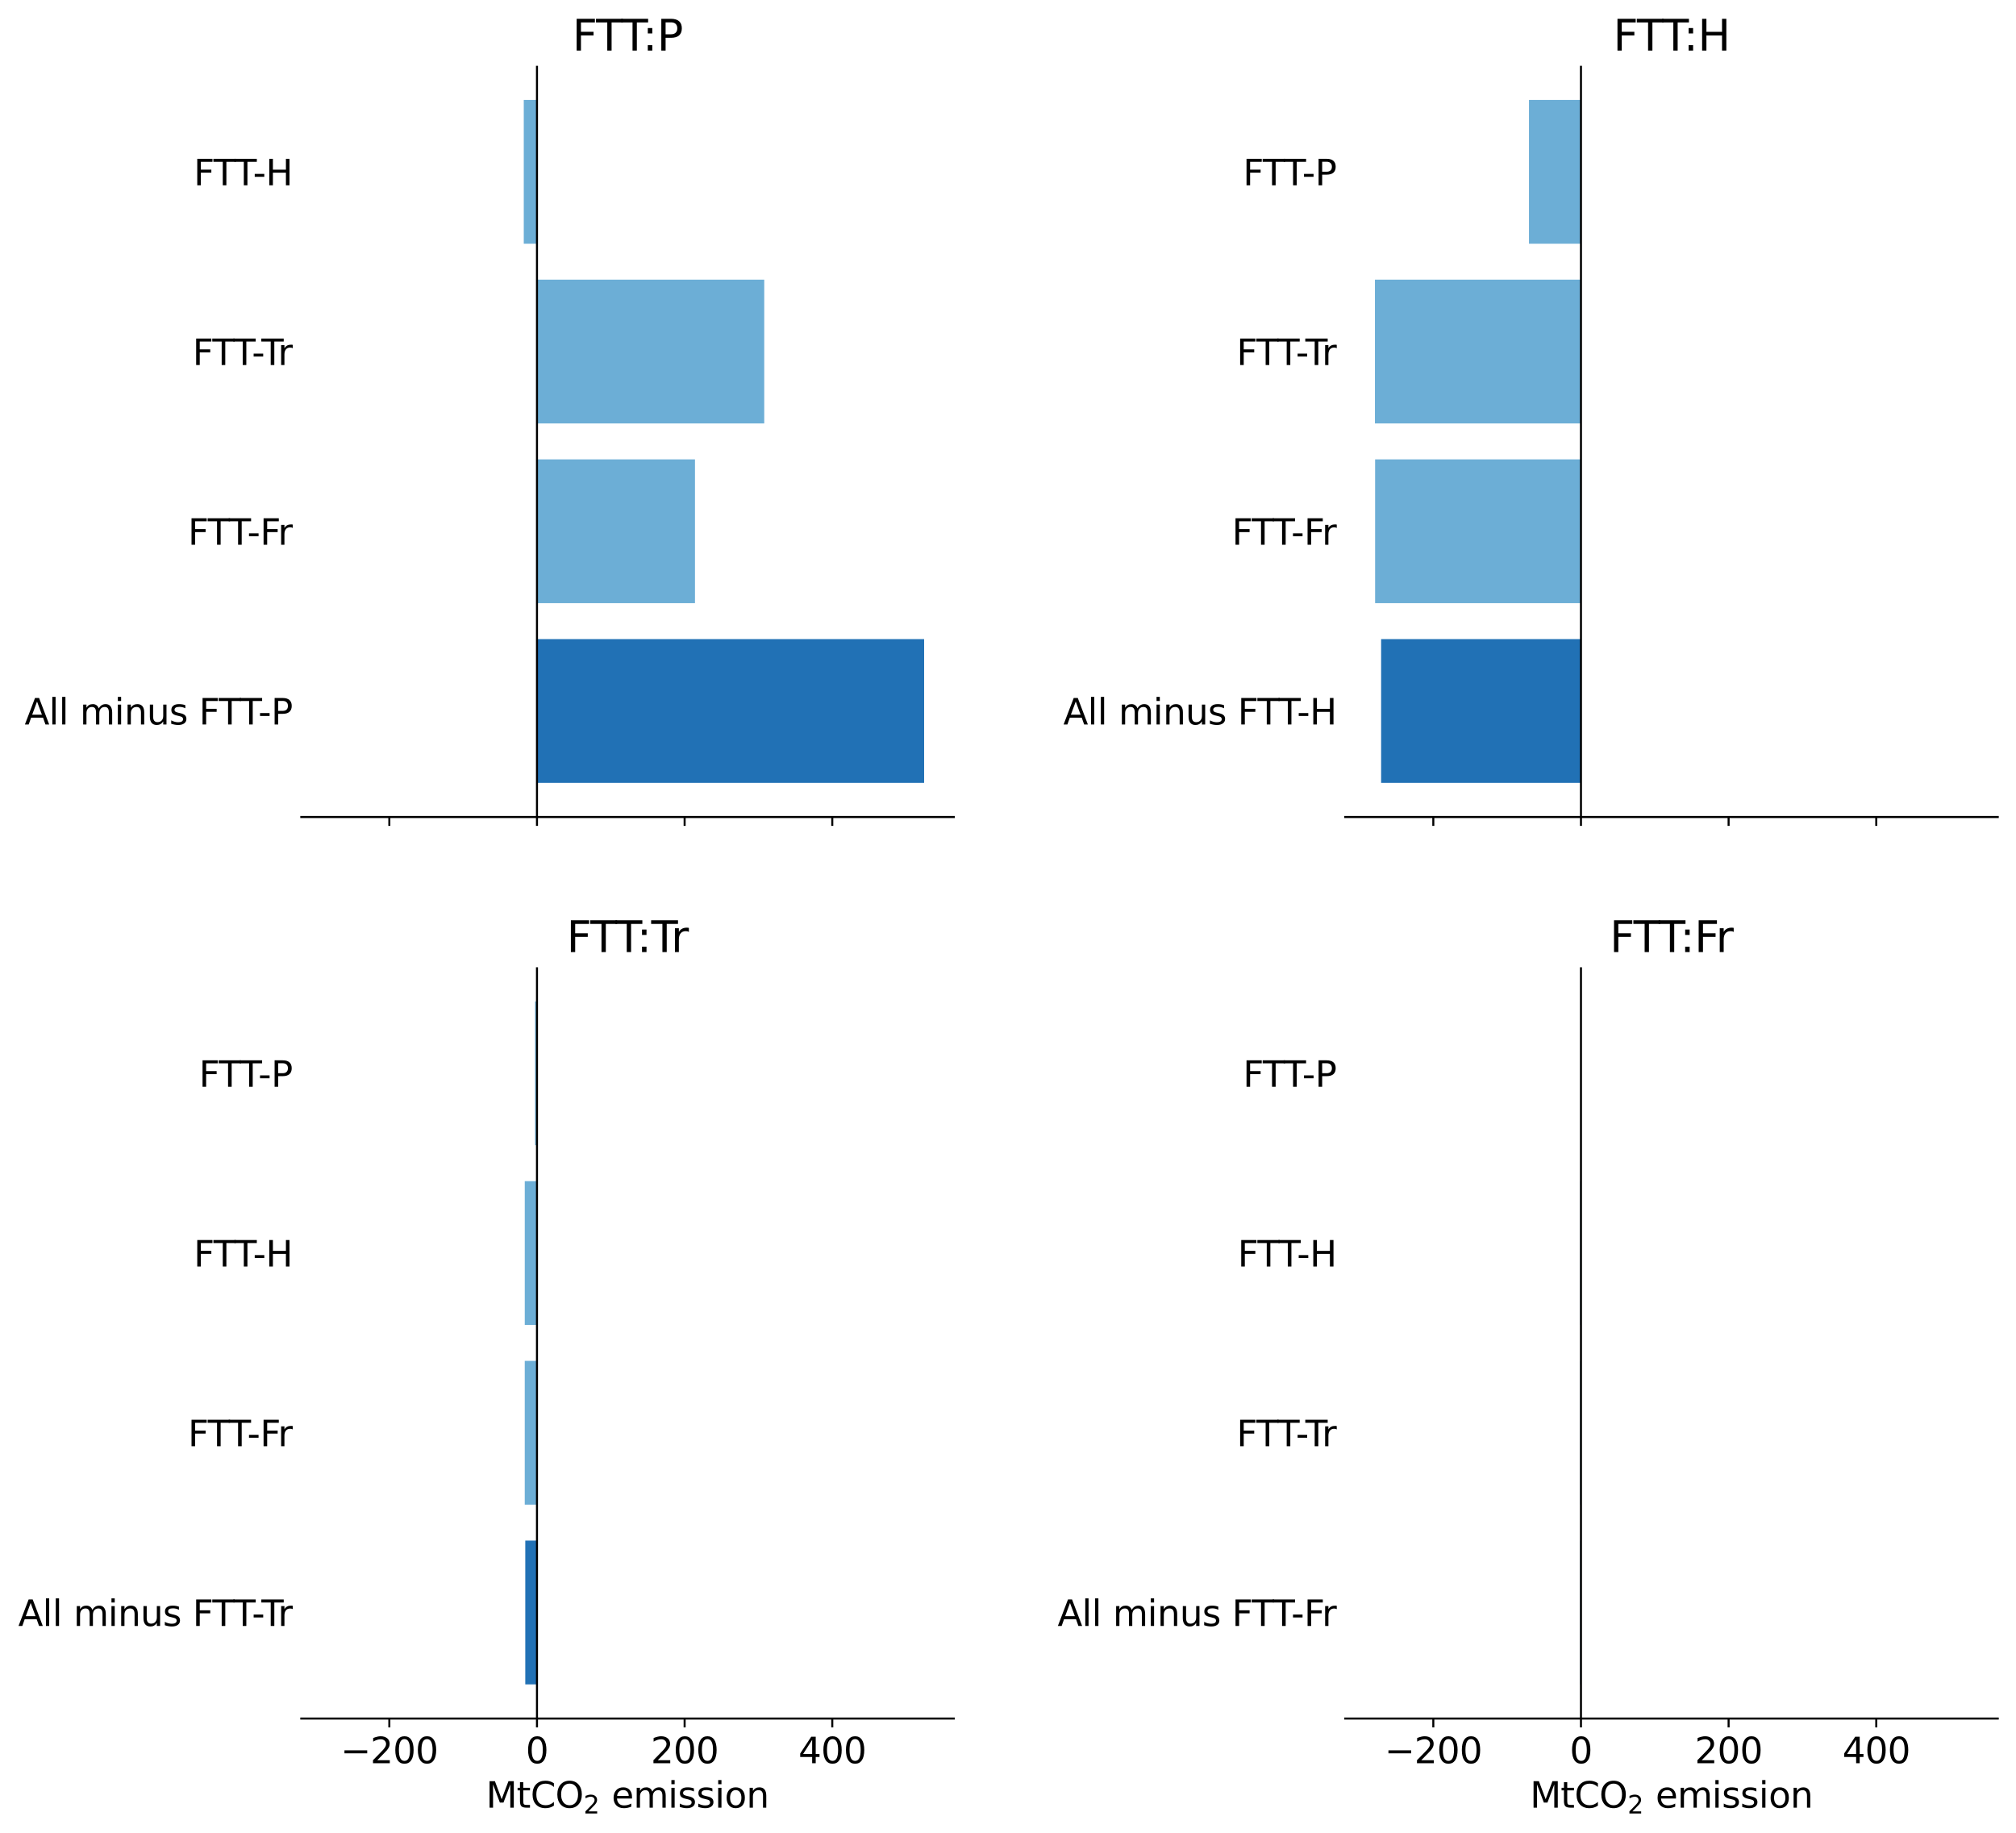 <?xml version="1.0" encoding="utf-8" standalone="no"?>
<!DOCTYPE svg PUBLIC "-//W3C//DTD SVG 1.1//EN"
  "http://www.w3.org/Graphics/SVG/1.1/DTD/svg11.dtd">
<svg xmlns:xlink="http://www.w3.org/1999/xlink" width="795.72pt" height="723.584pt" viewBox="0 0 795.72 723.584" xmlns="http://www.w3.org/2000/svg" version="1.1">
 <defs>
  <style type="text/css">*{stroke-linejoin: round; stroke-linecap: butt}</style>
 </defs>
 <g id="figure_1">
  <g id="patch_1">
   <path d="M 0 723.584 
L 795.72 723.584 
L 795.72 0 
L 0 0 
z
" style="fill: #ffffff"/>
  </g>
  <g id="axes_1">
   <g id="patch_2">
    <path d="M 118.92 322.474 
L 376.458 322.474 
L 376.458 25.965 
L 118.92 25.965 
z
" style="fill: #ffffff"/>
   </g>
   <g id="patch_3">
    <path d="M 211.947 308.997 
L 364.752 308.997 
L 364.752 252.249 
L 211.947 252.249 
z
" clip-path="url(#pd998182f6b)" style="fill: #2171b5"/>
   </g>
   <g id="patch_4">
    <path d="M 211.947 238.062 
L 274.312 238.062 
L 274.312 181.313 
L 211.947 181.313 
z
" clip-path="url(#pd998182f6b)" style="fill: #6caed6"/>
   </g>
   <g id="patch_5">
    <path d="M 211.947 167.126 
L 301.646 167.126 
L 301.646 110.378 
L 211.947 110.378 
z
" clip-path="url(#pd998182f6b)" style="fill: #6caed6"/>
   </g>
   <g id="patch_6">
    <path d="M 211.947 96.191 
L 206.732 96.191 
L 206.732 39.443 
L 211.947 39.443 
z
" clip-path="url(#pd998182f6b)" style="fill: #6caed6"/>
   </g>
   <g id="matplotlib.axis_1">
    <g id="xtick_1">
     <g id="line2d_1">
      <defs>
       <path id="mef5fc6d051" d="M 0 0 
L 0 3.5 
" style="stroke: #000000; stroke-width: 0.8"/>
      </defs>
      <g>
       <use xlink:href="#mef5fc6d051" x="153.669" y="322.474" style="stroke: #000000; stroke-width: 0.8"/>
      </g>
     </g>
    </g>
    <g id="xtick_2">
     <g id="line2d_2">
      <g>
       <use xlink:href="#mef5fc6d051" x="211.947" y="322.474" style="stroke: #000000; stroke-width: 0.8"/>
      </g>
     </g>
    </g>
    <g id="xtick_3">
     <g id="line2d_3">
      <g>
       <use xlink:href="#mef5fc6d051" x="270.224" y="322.474" style="stroke: #000000; stroke-width: 0.8"/>
      </g>
     </g>
    </g>
    <g id="xtick_4">
     <g id="line2d_4">
      <g>
       <use xlink:href="#mef5fc6d051" x="328.501" y="322.474" style="stroke: #000000; stroke-width: 0.8"/>
      </g>
     </g>
    </g>
   </g>
   <g id="matplotlib.axis_2">
    <g id="ytick_1">
     <g id="line2d_5"/>
     <g id="text_1">
      <!-- All minus FTT-P -->
      <g transform="translate(9.722 285.942) scale(0.14 -0.14)">
       <defs>
        <path id="DejaVuSans-41" d="M 2188 4044 
L 1331 1722 
L 3047 1722 
L 2188 4044 
z
M 1831 4666 
L 2547 4666 
L 4325 0 
L 3669 0 
L 3244 1197 
L 1141 1197 
L 716 0 
L 50 0 
L 1831 4666 
z
" transform="scale(0.016)"/>
        <path id="DejaVuSans-6c" d="M 603 4863 
L 1178 4863 
L 1178 0 
L 603 0 
L 603 4863 
z
" transform="scale(0.016)"/>
        <path id="DejaVuSans-20" transform="scale(0.016)"/>
        <path id="DejaVuSans-6d" d="M 3328 2828 
Q 3544 3216 3844 3400 
Q 4144 3584 4550 3584 
Q 5097 3584 5394 3201 
Q 5691 2819 5691 2113 
L 5691 0 
L 5113 0 
L 5113 2094 
Q 5113 2597 4934 2840 
Q 4756 3084 4391 3084 
Q 3944 3084 3684 2787 
Q 3425 2491 3425 1978 
L 3425 0 
L 2847 0 
L 2847 2094 
Q 2847 2600 2669 2842 
Q 2491 3084 2119 3084 
Q 1678 3084 1418 2786 
Q 1159 2488 1159 1978 
L 1159 0 
L 581 0 
L 581 3500 
L 1159 3500 
L 1159 2956 
Q 1356 3278 1631 3431 
Q 1906 3584 2284 3584 
Q 2666 3584 2933 3390 
Q 3200 3197 3328 2828 
z
" transform="scale(0.016)"/>
        <path id="DejaVuSans-69" d="M 603 3500 
L 1178 3500 
L 1178 0 
L 603 0 
L 603 3500 
z
M 603 4863 
L 1178 4863 
L 1178 4134 
L 603 4134 
L 603 4863 
z
" transform="scale(0.016)"/>
        <path id="DejaVuSans-6e" d="M 3513 2113 
L 3513 0 
L 2938 0 
L 2938 2094 
Q 2938 2591 2744 2837 
Q 2550 3084 2163 3084 
Q 1697 3084 1428 2787 
Q 1159 2491 1159 1978 
L 1159 0 
L 581 0 
L 581 3500 
L 1159 3500 
L 1159 2956 
Q 1366 3272 1645 3428 
Q 1925 3584 2291 3584 
Q 2894 3584 3203 3211 
Q 3513 2838 3513 2113 
z
" transform="scale(0.016)"/>
        <path id="DejaVuSans-75" d="M 544 1381 
L 544 3500 
L 1119 3500 
L 1119 1403 
Q 1119 906 1312 657 
Q 1506 409 1894 409 
Q 2359 409 2629 706 
Q 2900 1003 2900 1516 
L 2900 3500 
L 3475 3500 
L 3475 0 
L 2900 0 
L 2900 538 
Q 2691 219 2414 64 
Q 2138 -91 1772 -91 
Q 1169 -91 856 284 
Q 544 659 544 1381 
z
M 1991 3584 
L 1991 3584 
z
" transform="scale(0.016)"/>
        <path id="DejaVuSans-73" d="M 2834 3397 
L 2834 2853 
Q 2591 2978 2328 3040 
Q 2066 3103 1784 3103 
Q 1356 3103 1142 2972 
Q 928 2841 928 2578 
Q 928 2378 1081 2264 
Q 1234 2150 1697 2047 
L 1894 2003 
Q 2506 1872 2764 1633 
Q 3022 1394 3022 966 
Q 3022 478 2636 193 
Q 2250 -91 1575 -91 
Q 1294 -91 989 -36 
Q 684 19 347 128 
L 347 722 
Q 666 556 975 473 
Q 1284 391 1588 391 
Q 1994 391 2212 530 
Q 2431 669 2431 922 
Q 2431 1156 2273 1281 
Q 2116 1406 1581 1522 
L 1381 1569 
Q 847 1681 609 1914 
Q 372 2147 372 2553 
Q 372 3047 722 3315 
Q 1072 3584 1716 3584 
Q 2034 3584 2315 3537 
Q 2597 3491 2834 3397 
z
" transform="scale(0.016)"/>
        <path id="DejaVuSans-46" d="M 628 4666 
L 3309 4666 
L 3309 4134 
L 1259 4134 
L 1259 2759 
L 3109 2759 
L 3109 2228 
L 1259 2228 
L 1259 0 
L 628 0 
L 628 4666 
z
" transform="scale(0.016)"/>
        <path id="DejaVuSans-54" d="M -19 4666 
L 3928 4666 
L 3928 4134 
L 2272 4134 
L 2272 0 
L 1638 0 
L 1638 4134 
L -19 4134 
L -19 4666 
z
" transform="scale(0.016)"/>
        <path id="DejaVuSans-2d" d="M 313 2009 
L 1997 2009 
L 1997 1497 
L 313 1497 
L 313 2009 
z
" transform="scale(0.016)"/>
        <path id="DejaVuSans-50" d="M 1259 4147 
L 1259 2394 
L 2053 2394 
Q 2494 2394 2734 2622 
Q 2975 2850 2975 3272 
Q 2975 3691 2734 3919 
Q 2494 4147 2053 4147 
L 1259 4147 
z
M 628 4666 
L 2053 4666 
Q 2838 4666 3239 4311 
Q 3641 3956 3641 3272 
Q 3641 2581 3239 2228 
Q 2838 1875 2053 1875 
L 1259 1875 
L 1259 0 
L 628 0 
L 628 4666 
z
" transform="scale(0.016)"/>
       </defs>
       <use xlink:href="#DejaVuSans-41"/>
       <use xlink:href="#DejaVuSans-6c" x="68.408"/>
       <use xlink:href="#DejaVuSans-6c" x="96.191"/>
       <use xlink:href="#DejaVuSans-20" x="123.975"/>
       <use xlink:href="#DejaVuSans-6d" x="155.762"/>
       <use xlink:href="#DejaVuSans-69" x="253.174"/>
       <use xlink:href="#DejaVuSans-6e" x="280.957"/>
       <use xlink:href="#DejaVuSans-75" x="344.336"/>
       <use xlink:href="#DejaVuSans-73" x="407.715"/>
       <use xlink:href="#DejaVuSans-20" x="459.814"/>
       <use xlink:href="#DejaVuSans-46" x="491.602"/>
       <use xlink:href="#DejaVuSans-54" x="547.371"/>
       <use xlink:href="#DejaVuSans-54" x="606.705"/>
       <use xlink:href="#DejaVuSans-2d" x="658.664"/>
       <use xlink:href="#DejaVuSans-50" x="694.748"/>
      </g>
     </g>
    </g>
    <g id="ytick_2">
     <g id="line2d_6"/>
     <g id="text_2">
      <!-- FTT-Fr -->
      <g transform="translate(74.19 215.006) scale(0.14 -0.14)">
       <defs>
        <path id="DejaVuSans-72" d="M 2631 2963 
Q 2534 3019 2420 3045 
Q 2306 3072 2169 3072 
Q 1681 3072 1420 2755 
Q 1159 2438 1159 1844 
L 1159 0 
L 581 0 
L 581 3500 
L 1159 3500 
L 1159 2956 
Q 1341 3275 1631 3429 
Q 1922 3584 2338 3584 
Q 2397 3584 2469 3576 
Q 2541 3569 2628 3553 
L 2631 2963 
z
" transform="scale(0.016)"/>
       </defs>
       <use xlink:href="#DejaVuSans-46"/>
       <use xlink:href="#DejaVuSans-54" x="55.77"/>
       <use xlink:href="#DejaVuSans-54" x="115.104"/>
       <use xlink:href="#DejaVuSans-2d" x="167.062"/>
       <use xlink:href="#DejaVuSans-46" x="203.146"/>
       <use xlink:href="#DejaVuSans-72" x="253.416"/>
      </g>
     </g>
    </g>
    <g id="ytick_3">
     <g id="line2d_7"/>
     <g id="text_3">
      <!-- FTT-Tr -->
      <g transform="translate(76.019 144.071) scale(0.14 -0.14)">
       <use xlink:href="#DejaVuSans-46"/>
       <use xlink:href="#DejaVuSans-54" x="55.77"/>
       <use xlink:href="#DejaVuSans-54" x="115.104"/>
       <use xlink:href="#DejaVuSans-2d" x="167.062"/>
       <use xlink:href="#DejaVuSans-54" x="194.021"/>
       <use xlink:href="#DejaVuSans-72" x="240.355"/>
      </g>
     </g>
    </g>
    <g id="ytick_4">
     <g id="line2d_8"/>
     <g id="text_4">
      <!-- FTT-H -->
      <g transform="translate(76.454 73.136) scale(0.14 -0.14)">
       <defs>
        <path id="DejaVuSans-48" d="M 628 4666 
L 1259 4666 
L 1259 2753 
L 3553 2753 
L 3553 4666 
L 4184 4666 
L 4184 0 
L 3553 0 
L 3553 2222 
L 1259 2222 
L 1259 0 
L 628 0 
L 628 4666 
z
" transform="scale(0.016)"/>
       </defs>
       <use xlink:href="#DejaVuSans-46"/>
       <use xlink:href="#DejaVuSans-54" x="55.77"/>
       <use xlink:href="#DejaVuSans-54" x="115.104"/>
       <use xlink:href="#DejaVuSans-2d" x="167.062"/>
       <use xlink:href="#DejaVuSans-48" x="203.146"/>
      </g>
     </g>
    </g>
   </g>
   <g id="line2d_9">
    <path d="M 211.947 322.474 
L 211.947 25.965 
" clip-path="url(#pd998182f6b)" style="fill: none; stroke: #000000; stroke-width: 0.8; stroke-linecap: square"/>
   </g>
   <g id="patch_7">
    <path d="M 118.92 322.474 
L 376.458 322.474 
" style="fill: none; stroke: #000000; stroke-width: 0.8; stroke-linejoin: miter; stroke-linecap: square"/>
   </g>
   <g id="text_5">
    <!-- FTT:P -->
    <g transform="translate(225.92 19.965) scale(0.168 -0.168)">
     <defs>
      <path id="DejaVuSans-3a" d="M 750 794 
L 1409 794 
L 1409 0 
L 750 0 
L 750 794 
z
M 750 3309 
L 1409 3309 
L 1409 2516 
L 750 2516 
L 750 3309 
z
" transform="scale(0.016)"/>
     </defs>
     <use xlink:href="#DejaVuSans-46"/>
     <use xlink:href="#DejaVuSans-54" x="55.77"/>
     <use xlink:href="#DejaVuSans-54" x="115.104"/>
     <use xlink:href="#DejaVuSans-3a" x="165.188"/>
     <use xlink:href="#DejaVuSans-50" x="198.879"/>
    </g>
   </g>
  </g>
  <g id="axes_2">
   <g id="patch_8">
    <path d="M 530.982 322.474 
L 788.52 322.474 
L 788.52 25.965 
L 530.982 25.965 
z
" style="fill: #ffffff"/>
   </g>
   <g id="patch_9">
    <path d="M 624.008 308.997 
L 545.131 308.997 
L 545.131 252.249 
L 624.008 252.249 
z
" clip-path="url(#pbab41b9ef2)" style="fill: #2171b5"/>
   </g>
   <g id="patch_10">
    <path d="M 624.008 238.062 
L 542.758 238.062 
L 542.758 181.313 
L 624.008 181.313 
z
" clip-path="url(#pbab41b9ef2)" style="fill: #6caed6"/>
   </g>
   <g id="patch_11">
    <path d="M 624.008 167.126 
L 542.688 167.126 
L 542.688 110.378 
L 624.008 110.378 
z
" clip-path="url(#pbab41b9ef2)" style="fill: #6caed6"/>
   </g>
   <g id="patch_12">
    <path d="M 624.008 96.191 
L 603.493 96.191 
L 603.493 39.443 
L 624.008 39.443 
z
" clip-path="url(#pbab41b9ef2)" style="fill: #6caed6"/>
   </g>
   <g id="matplotlib.axis_3">
    <g id="xtick_5">
     <g id="line2d_10">
      <g>
       <use xlink:href="#mef5fc6d051" x="565.731" y="322.474" style="stroke: #000000; stroke-width: 0.8"/>
      </g>
     </g>
    </g>
    <g id="xtick_6">
     <g id="line2d_11">
      <g>
       <use xlink:href="#mef5fc6d051" x="624.008" y="322.474" style="stroke: #000000; stroke-width: 0.8"/>
      </g>
     </g>
    </g>
    <g id="xtick_7">
     <g id="line2d_12">
      <g>
       <use xlink:href="#mef5fc6d051" x="682.285" y="322.474" style="stroke: #000000; stroke-width: 0.8"/>
      </g>
     </g>
    </g>
    <g id="xtick_8">
     <g id="line2d_13">
      <g>
       <use xlink:href="#mef5fc6d051" x="740.563" y="322.474" style="stroke: #000000; stroke-width: 0.8"/>
      </g>
     </g>
    </g>
   </g>
   <g id="matplotlib.axis_4">
    <g id="ytick_5">
     <g id="line2d_14"/>
     <g id="text_6">
      <!-- All minus FTT-H -->
      <g transform="translate(419.697 285.942) scale(0.14 -0.14)">
       <use xlink:href="#DejaVuSans-41"/>
       <use xlink:href="#DejaVuSans-6c" x="68.408"/>
       <use xlink:href="#DejaVuSans-6c" x="96.191"/>
       <use xlink:href="#DejaVuSans-20" x="123.975"/>
       <use xlink:href="#DejaVuSans-6d" x="155.762"/>
       <use xlink:href="#DejaVuSans-69" x="253.174"/>
       <use xlink:href="#DejaVuSans-6e" x="280.957"/>
       <use xlink:href="#DejaVuSans-75" x="344.336"/>
       <use xlink:href="#DejaVuSans-73" x="407.715"/>
       <use xlink:href="#DejaVuSans-20" x="459.814"/>
       <use xlink:href="#DejaVuSans-46" x="491.602"/>
       <use xlink:href="#DejaVuSans-54" x="547.371"/>
       <use xlink:href="#DejaVuSans-54" x="606.705"/>
       <use xlink:href="#DejaVuSans-2d" x="658.664"/>
       <use xlink:href="#DejaVuSans-48" x="694.748"/>
      </g>
     </g>
    </g>
    <g id="ytick_6">
     <g id="line2d_15"/>
     <g id="text_7">
      <!-- FTT-Fr -->
      <g transform="translate(486.252 215.006) scale(0.14 -0.14)">
       <use xlink:href="#DejaVuSans-46"/>
       <use xlink:href="#DejaVuSans-54" x="55.77"/>
       <use xlink:href="#DejaVuSans-54" x="115.104"/>
       <use xlink:href="#DejaVuSans-2d" x="167.062"/>
       <use xlink:href="#DejaVuSans-46" x="203.146"/>
       <use xlink:href="#DejaVuSans-72" x="253.416"/>
      </g>
     </g>
    </g>
    <g id="ytick_7">
     <g id="line2d_16"/>
     <g id="text_8">
      <!-- FTT-Tr -->
      <g transform="translate(488.08 144.071) scale(0.14 -0.14)">
       <use xlink:href="#DejaVuSans-46"/>
       <use xlink:href="#DejaVuSans-54" x="55.77"/>
       <use xlink:href="#DejaVuSans-54" x="115.104"/>
       <use xlink:href="#DejaVuSans-2d" x="167.062"/>
       <use xlink:href="#DejaVuSans-54" x="194.021"/>
       <use xlink:href="#DejaVuSans-72" x="240.355"/>
      </g>
     </g>
    </g>
    <g id="ytick_8">
     <g id="line2d_17"/>
     <g id="text_9">
      <!-- FTT-P -->
      <g transform="translate(490.602 73.136) scale(0.14 -0.14)">
       <use xlink:href="#DejaVuSans-46"/>
       <use xlink:href="#DejaVuSans-54" x="55.77"/>
       <use xlink:href="#DejaVuSans-54" x="115.104"/>
       <use xlink:href="#DejaVuSans-2d" x="167.062"/>
       <use xlink:href="#DejaVuSans-50" x="203.146"/>
      </g>
     </g>
    </g>
   </g>
   <g id="line2d_18">
    <path d="M 624.008 322.474 
L 624.008 25.965 
" clip-path="url(#pbab41b9ef2)" style="fill: none; stroke: #000000; stroke-width: 0.8; stroke-linecap: square"/>
   </g>
   <g id="patch_13">
    <path d="M 530.982 322.474 
L 788.52 322.474 
" style="fill: none; stroke: #000000; stroke-width: 0.8; stroke-linejoin: miter; stroke-linecap: square"/>
   </g>
   <g id="text_10">
    <!-- FTT:H -->
    <g transform="translate(636.73 19.965) scale(0.168 -0.168)">
     <use xlink:href="#DejaVuSans-46"/>
     <use xlink:href="#DejaVuSans-54" x="55.77"/>
     <use xlink:href="#DejaVuSans-54" x="115.104"/>
     <use xlink:href="#DejaVuSans-3a" x="165.188"/>
     <use xlink:href="#DejaVuSans-48" x="198.879"/>
    </g>
   </g>
  </g>
  <g id="axes_3">
   <g id="patch_14">
    <path d="M 118.92 678.285 
L 376.458 678.285 
L 376.458 381.776 
L 118.92 381.776 
z
" style="fill: #ffffff"/>
   </g>
   <g id="patch_15">
    <path d="M 211.947 664.808 
L 207.33 664.808 
L 207.33 608.06 
L 211.947 608.06 
z
" clip-path="url(#p5e6d0d0706)" style="fill: #2171b5"/>
   </g>
   <g id="patch_16">
    <path d="M 211.947 593.872 
L 207.121 593.872 
L 207.121 537.124 
L 211.947 537.124 
z
" clip-path="url(#p5e6d0d0706)" style="fill: #6caed6"/>
   </g>
   <g id="patch_17">
    <path d="M 211.947 522.937 
L 207.126 522.937 
L 207.126 466.189 
L 211.947 466.189 
z
" clip-path="url(#p5e6d0d0706)" style="fill: #6caed6"/>
   </g>
   <g id="patch_18">
    <path d="M 211.947 452.002 
L 211.196 452.002 
L 211.196 395.254 
L 211.947 395.254 
z
" clip-path="url(#p5e6d0d0706)" style="fill: #6caed6"/>
   </g>
   <g id="matplotlib.axis_5">
    <g id="xtick_9">
     <g id="line2d_19">
      <g>
       <use xlink:href="#mef5fc6d051" x="153.669" y="678.285" style="stroke: #000000; stroke-width: 0.8"/>
      </g>
     </g>
     <g id="text_11">
      <!-- −200 -->
      <g transform="translate(134.442 695.923) scale(0.14 -0.14)">
       <defs>
        <path id="DejaVuSans-2212" d="M 678 2272 
L 4684 2272 
L 4684 1741 
L 678 1741 
L 678 2272 
z
" transform="scale(0.016)"/>
        <path id="DejaVuSans-32" d="M 1228 531 
L 3431 531 
L 3431 0 
L 469 0 
L 469 531 
Q 828 903 1448 1529 
Q 2069 2156 2228 2338 
Q 2531 2678 2651 2914 
Q 2772 3150 2772 3378 
Q 2772 3750 2511 3984 
Q 2250 4219 1831 4219 
Q 1534 4219 1204 4116 
Q 875 4013 500 3803 
L 500 4441 
Q 881 4594 1212 4672 
Q 1544 4750 1819 4750 
Q 2544 4750 2975 4387 
Q 3406 4025 3406 3419 
Q 3406 3131 3298 2873 
Q 3191 2616 2906 2266 
Q 2828 2175 2409 1742 
Q 1991 1309 1228 531 
z
" transform="scale(0.016)"/>
        <path id="DejaVuSans-30" d="M 2034 4250 
Q 1547 4250 1301 3770 
Q 1056 3291 1056 2328 
Q 1056 1369 1301 889 
Q 1547 409 2034 409 
Q 2525 409 2770 889 
Q 3016 1369 3016 2328 
Q 3016 3291 2770 3770 
Q 2525 4250 2034 4250 
z
M 2034 4750 
Q 2819 4750 3233 4129 
Q 3647 3509 3647 2328 
Q 3647 1150 3233 529 
Q 2819 -91 2034 -91 
Q 1250 -91 836 529 
Q 422 1150 422 2328 
Q 422 3509 836 4129 
Q 1250 4750 2034 4750 
z
" transform="scale(0.016)"/>
       </defs>
       <use xlink:href="#DejaVuSans-2212"/>
       <use xlink:href="#DejaVuSans-32" x="83.789"/>
       <use xlink:href="#DejaVuSans-30" x="147.412"/>
       <use xlink:href="#DejaVuSans-30" x="211.035"/>
      </g>
     </g>
    </g>
    <g id="xtick_10">
     <g id="line2d_20">
      <g>
       <use xlink:href="#mef5fc6d051" x="211.947" y="678.285" style="stroke: #000000; stroke-width: 0.8"/>
      </g>
     </g>
     <g id="text_12">
      <!-- 0 -->
      <g transform="translate(207.493 695.923) scale(0.14 -0.14)">
       <use xlink:href="#DejaVuSans-30"/>
      </g>
     </g>
    </g>
    <g id="xtick_11">
     <g id="line2d_21">
      <g>
       <use xlink:href="#mef5fc6d051" x="270.224" y="678.285" style="stroke: #000000; stroke-width: 0.8"/>
      </g>
     </g>
     <g id="text_13">
      <!-- 200 -->
      <g transform="translate(256.863 695.923) scale(0.14 -0.14)">
       <use xlink:href="#DejaVuSans-32"/>
       <use xlink:href="#DejaVuSans-30" x="63.623"/>
       <use xlink:href="#DejaVuSans-30" x="127.246"/>
      </g>
     </g>
    </g>
    <g id="xtick_12">
     <g id="line2d_22">
      <g>
       <use xlink:href="#mef5fc6d051" x="328.501" y="678.285" style="stroke: #000000; stroke-width: 0.8"/>
      </g>
     </g>
     <g id="text_14">
      <!-- 400 -->
      <g transform="translate(315.14 695.923) scale(0.14 -0.14)">
       <defs>
        <path id="DejaVuSans-34" d="M 2419 4116 
L 825 1625 
L 2419 1625 
L 2419 4116 
z
M 2253 4666 
L 3047 4666 
L 3047 1625 
L 3713 1625 
L 3713 1100 
L 3047 1100 
L 3047 0 
L 2419 0 
L 2419 1100 
L 313 1100 
L 313 1709 
L 2253 4666 
z
" transform="scale(0.016)"/>
       </defs>
       <use xlink:href="#DejaVuSans-34"/>
       <use xlink:href="#DejaVuSans-30" x="63.623"/>
       <use xlink:href="#DejaVuSans-30" x="127.246"/>
      </g>
     </g>
    </g>
    <g id="text_15">
     <!-- MtCO$_2$ emission -->
     <g transform="translate(191.829 713.473) scale(0.14 -0.14)">
      <defs>
       <path id="DejaVuSans-4d" d="M 628 4666 
L 1569 4666 
L 2759 1491 
L 3956 4666 
L 4897 4666 
L 4897 0 
L 4281 0 
L 4281 4097 
L 3078 897 
L 2444 897 
L 1241 4097 
L 1241 0 
L 628 0 
L 628 4666 
z
" transform="scale(0.016)"/>
       <path id="DejaVuSans-74" d="M 1172 4494 
L 1172 3500 
L 2356 3500 
L 2356 3053 
L 1172 3053 
L 1172 1153 
Q 1172 725 1289 603 
Q 1406 481 1766 481 
L 2356 481 
L 2356 0 
L 1766 0 
Q 1100 0 847 248 
Q 594 497 594 1153 
L 594 3053 
L 172 3053 
L 172 3500 
L 594 3500 
L 594 4494 
L 1172 4494 
z
" transform="scale(0.016)"/>
       <path id="DejaVuSans-43" d="M 4122 4306 
L 4122 3641 
Q 3803 3938 3442 4084 
Q 3081 4231 2675 4231 
Q 1875 4231 1450 3742 
Q 1025 3253 1025 2328 
Q 1025 1406 1450 917 
Q 1875 428 2675 428 
Q 3081 428 3442 575 
Q 3803 722 4122 1019 
L 4122 359 
Q 3791 134 3420 21 
Q 3050 -91 2638 -91 
Q 1578 -91 968 557 
Q 359 1206 359 2328 
Q 359 3453 968 4101 
Q 1578 4750 2638 4750 
Q 3056 4750 3426 4639 
Q 3797 4528 4122 4306 
z
" transform="scale(0.016)"/>
       <path id="DejaVuSans-4f" d="M 2522 4238 
Q 1834 4238 1429 3725 
Q 1025 3213 1025 2328 
Q 1025 1447 1429 934 
Q 1834 422 2522 422 
Q 3209 422 3611 934 
Q 4013 1447 4013 2328 
Q 4013 3213 3611 3725 
Q 3209 4238 2522 4238 
z
M 2522 4750 
Q 3503 4750 4090 4092 
Q 4678 3434 4678 2328 
Q 4678 1225 4090 567 
Q 3503 -91 2522 -91 
Q 1538 -91 948 565 
Q 359 1222 359 2328 
Q 359 3434 948 4092 
Q 1538 4750 2522 4750 
z
" transform="scale(0.016)"/>
       <path id="DejaVuSans-65" d="M 3597 1894 
L 3597 1613 
L 953 1613 
Q 991 1019 1311 708 
Q 1631 397 2203 397 
Q 2534 397 2845 478 
Q 3156 559 3463 722 
L 3463 178 
Q 3153 47 2828 -22 
Q 2503 -91 2169 -91 
Q 1331 -91 842 396 
Q 353 884 353 1716 
Q 353 2575 817 3079 
Q 1281 3584 2069 3584 
Q 2775 3584 3186 3129 
Q 3597 2675 3597 1894 
z
M 3022 2063 
Q 3016 2534 2758 2815 
Q 2500 3097 2075 3097 
Q 1594 3097 1305 2825 
Q 1016 2553 972 2059 
L 3022 2063 
z
" transform="scale(0.016)"/>
       <path id="DejaVuSans-6f" d="M 1959 3097 
Q 1497 3097 1228 2736 
Q 959 2375 959 1747 
Q 959 1119 1226 758 
Q 1494 397 1959 397 
Q 2419 397 2687 759 
Q 2956 1122 2956 1747 
Q 2956 2369 2687 2733 
Q 2419 3097 1959 3097 
z
M 1959 3584 
Q 2709 3584 3137 3096 
Q 3566 2609 3566 1747 
Q 3566 888 3137 398 
Q 2709 -91 1959 -91 
Q 1206 -91 779 398 
Q 353 888 353 1747 
Q 353 2609 779 3096 
Q 1206 3584 1959 3584 
z
" transform="scale(0.016)"/>
      </defs>
      <use xlink:href="#DejaVuSans-4d" transform="translate(0 0.016)"/>
      <use xlink:href="#DejaVuSans-74" transform="translate(86.279 0.016)"/>
      <use xlink:href="#DejaVuSans-43" transform="translate(125.488 0.016)"/>
      <use xlink:href="#DejaVuSans-4f" transform="translate(195.312 0.016)"/>
      <use xlink:href="#DejaVuSans-32" transform="translate(274.98 -16.391) scale(0.7)"/>
      <use xlink:href="#DejaVuSans-20" transform="translate(322.251 0.016)"/>
      <use xlink:href="#DejaVuSans-65" transform="translate(354.038 0.016)"/>
      <use xlink:href="#DejaVuSans-6d" transform="translate(415.562 0.016)"/>
      <use xlink:href="#DejaVuSans-69" transform="translate(512.974 0.016)"/>
      <use xlink:href="#DejaVuSans-73" transform="translate(540.757 0.016)"/>
      <use xlink:href="#DejaVuSans-73" transform="translate(592.856 0.016)"/>
      <use xlink:href="#DejaVuSans-69" transform="translate(644.956 0.016)"/>
      <use xlink:href="#DejaVuSans-6f" transform="translate(672.739 0.016)"/>
      <use xlink:href="#DejaVuSans-6e" transform="translate(733.921 0.016)"/>
     </g>
    </g>
   </g>
   <g id="matplotlib.axis_6">
    <g id="ytick_9">
     <g id="line2d_23"/>
     <g id="text_16">
      <!-- All minus FTT-Tr -->
      <g transform="translate(7.2 641.753) scale(0.14 -0.14)">
       <use xlink:href="#DejaVuSans-41"/>
       <use xlink:href="#DejaVuSans-6c" x="68.408"/>
       <use xlink:href="#DejaVuSans-6c" x="96.191"/>
       <use xlink:href="#DejaVuSans-20" x="123.975"/>
       <use xlink:href="#DejaVuSans-6d" x="155.762"/>
       <use xlink:href="#DejaVuSans-69" x="253.174"/>
       <use xlink:href="#DejaVuSans-6e" x="280.957"/>
       <use xlink:href="#DejaVuSans-75" x="344.336"/>
       <use xlink:href="#DejaVuSans-73" x="407.715"/>
       <use xlink:href="#DejaVuSans-20" x="459.814"/>
       <use xlink:href="#DejaVuSans-46" x="491.602"/>
       <use xlink:href="#DejaVuSans-54" x="547.371"/>
       <use xlink:href="#DejaVuSans-54" x="606.705"/>
       <use xlink:href="#DejaVuSans-2d" x="658.664"/>
       <use xlink:href="#DejaVuSans-54" x="685.623"/>
       <use xlink:href="#DejaVuSans-72" x="731.957"/>
      </g>
     </g>
    </g>
    <g id="ytick_10">
     <g id="line2d_24"/>
     <g id="text_17">
      <!-- FTT-Fr -->
      <g transform="translate(74.19 570.817) scale(0.14 -0.14)">
       <use xlink:href="#DejaVuSans-46"/>
       <use xlink:href="#DejaVuSans-54" x="55.77"/>
       <use xlink:href="#DejaVuSans-54" x="115.104"/>
       <use xlink:href="#DejaVuSans-2d" x="167.062"/>
       <use xlink:href="#DejaVuSans-46" x="203.146"/>
       <use xlink:href="#DejaVuSans-72" x="253.416"/>
      </g>
     </g>
    </g>
    <g id="ytick_11">
     <g id="line2d_25"/>
     <g id="text_18">
      <!-- FTT-H -->
      <g transform="translate(76.454 499.882) scale(0.14 -0.14)">
       <use xlink:href="#DejaVuSans-46"/>
       <use xlink:href="#DejaVuSans-54" x="55.77"/>
       <use xlink:href="#DejaVuSans-54" x="115.104"/>
       <use xlink:href="#DejaVuSans-2d" x="167.062"/>
       <use xlink:href="#DejaVuSans-48" x="203.146"/>
      </g>
     </g>
    </g>
    <g id="ytick_12">
     <g id="line2d_26"/>
     <g id="text_19">
      <!-- FTT-P -->
      <g transform="translate(78.541 428.947) scale(0.14 -0.14)">
       <use xlink:href="#DejaVuSans-46"/>
       <use xlink:href="#DejaVuSans-54" x="55.77"/>
       <use xlink:href="#DejaVuSans-54" x="115.104"/>
       <use xlink:href="#DejaVuSans-2d" x="167.062"/>
       <use xlink:href="#DejaVuSans-50" x="203.146"/>
      </g>
     </g>
    </g>
   </g>
   <g id="line2d_27">
    <path d="M 211.947 678.285 
L 211.947 381.776 
" clip-path="url(#p5e6d0d0706)" style="fill: none; stroke: #000000; stroke-width: 0.8; stroke-linecap: square"/>
   </g>
   <g id="patch_19">
    <path d="M 118.92 678.285 
L 376.458 678.285 
" style="fill: none; stroke: #000000; stroke-width: 0.8; stroke-linejoin: miter; stroke-linecap: square"/>
   </g>
   <g id="text_20">
    <!-- FTT:Tr -->
    <g transform="translate(223.64 375.776) scale(0.168 -0.168)">
     <use xlink:href="#DejaVuSans-46"/>
     <use xlink:href="#DejaVuSans-54" x="55.77"/>
     <use xlink:href="#DejaVuSans-54" x="115.104"/>
     <use xlink:href="#DejaVuSans-3a" x="165.188"/>
     <use xlink:href="#DejaVuSans-54" x="198.879"/>
     <use xlink:href="#DejaVuSans-72" x="245.213"/>
    </g>
   </g>
  </g>
  <g id="axes_4">
   <g id="patch_20">
    <path d="M 530.982 678.285 
L 788.52 678.285 
L 788.52 381.776 
L 530.982 381.776 
z
" style="fill: #ffffff"/>
   </g>
   <g id="patch_21">
    <path d="M 624.008 664.808 
L 623.756 664.808 
L 623.756 608.06 
L 624.008 608.06 
z
" clip-path="url(#p2e568bbdd8)" style="fill: #2171b5"/>
   </g>
   <g id="patch_22">
    <path d="M 624.008 593.872 
L 623.729 593.872 
L 623.729 537.124 
L 624.008 537.124 
z
" clip-path="url(#p2e568bbdd8)" style="fill: #6caed6"/>
   </g>
   <g id="patch_23">
    <path d="M 624.008 522.937 
L 623.732 522.937 
L 623.732 466.189 
L 624.008 466.189 
z
" clip-path="url(#p2e568bbdd8)" style="fill: #6caed6"/>
   </g>
   <g id="patch_24">
    <path d="M 624.008 452.002 
L 624.03 452.002 
L 624.03 395.254 
L 624.008 395.254 
z
" clip-path="url(#p2e568bbdd8)" style="fill: #6caed6"/>
   </g>
   <g id="matplotlib.axis_7">
    <g id="xtick_13">
     <g id="line2d_28">
      <g>
       <use xlink:href="#mef5fc6d051" x="565.731" y="678.285" style="stroke: #000000; stroke-width: 0.8"/>
      </g>
     </g>
     <g id="text_21">
      <!-- −200 -->
      <g transform="translate(546.504 695.923) scale(0.14 -0.14)">
       <use xlink:href="#DejaVuSans-2212"/>
       <use xlink:href="#DejaVuSans-32" x="83.789"/>
       <use xlink:href="#DejaVuSans-30" x="147.412"/>
       <use xlink:href="#DejaVuSans-30" x="211.035"/>
      </g>
     </g>
    </g>
    <g id="xtick_14">
     <g id="line2d_29">
      <g>
       <use xlink:href="#mef5fc6d051" x="624.008" y="678.285" style="stroke: #000000; stroke-width: 0.8"/>
      </g>
     </g>
     <g id="text_22">
      <!-- 0 -->
      <g transform="translate(619.554 695.923) scale(0.14 -0.14)">
       <use xlink:href="#DejaVuSans-30"/>
      </g>
     </g>
    </g>
    <g id="xtick_15">
     <g id="line2d_30">
      <g>
       <use xlink:href="#mef5fc6d051" x="682.285" y="678.285" style="stroke: #000000; stroke-width: 0.8"/>
      </g>
     </g>
     <g id="text_23">
      <!-- 200 -->
      <g transform="translate(668.924 695.923) scale(0.14 -0.14)">
       <use xlink:href="#DejaVuSans-32"/>
       <use xlink:href="#DejaVuSans-30" x="63.623"/>
       <use xlink:href="#DejaVuSans-30" x="127.246"/>
      </g>
     </g>
    </g>
    <g id="xtick_16">
     <g id="line2d_31">
      <g>
       <use xlink:href="#mef5fc6d051" x="740.563" y="678.285" style="stroke: #000000; stroke-width: 0.8"/>
      </g>
     </g>
     <g id="text_24">
      <!-- 400 -->
      <g transform="translate(727.201 695.923) scale(0.14 -0.14)">
       <use xlink:href="#DejaVuSans-34"/>
       <use xlink:href="#DejaVuSans-30" x="63.623"/>
       <use xlink:href="#DejaVuSans-30" x="127.246"/>
      </g>
     </g>
    </g>
    <g id="text_25">
     <!-- MtCO$_2$ emission -->
     <g transform="translate(603.891 713.473) scale(0.14 -0.14)">
      <use xlink:href="#DejaVuSans-4d" transform="translate(0 0.016)"/>
      <use xlink:href="#DejaVuSans-74" transform="translate(86.279 0.016)"/>
      <use xlink:href="#DejaVuSans-43" transform="translate(125.488 0.016)"/>
      <use xlink:href="#DejaVuSans-4f" transform="translate(195.312 0.016)"/>
      <use xlink:href="#DejaVuSans-32" transform="translate(274.98 -16.391) scale(0.7)"/>
      <use xlink:href="#DejaVuSans-20" transform="translate(322.251 0.016)"/>
      <use xlink:href="#DejaVuSans-65" transform="translate(354.038 0.016)"/>
      <use xlink:href="#DejaVuSans-6d" transform="translate(415.562 0.016)"/>
      <use xlink:href="#DejaVuSans-69" transform="translate(512.974 0.016)"/>
      <use xlink:href="#DejaVuSans-73" transform="translate(540.757 0.016)"/>
      <use xlink:href="#DejaVuSans-73" transform="translate(592.856 0.016)"/>
      <use xlink:href="#DejaVuSans-69" transform="translate(644.956 0.016)"/>
      <use xlink:href="#DejaVuSans-6f" transform="translate(672.739 0.016)"/>
      <use xlink:href="#DejaVuSans-6e" transform="translate(733.921 0.016)"/>
     </g>
    </g>
   </g>
   <g id="matplotlib.axis_8">
    <g id="ytick_13">
     <g id="line2d_32"/>
     <g id="text_26">
      <!-- All minus FTT-Fr -->
      <g transform="translate(417.433 641.753) scale(0.14 -0.14)">
       <use xlink:href="#DejaVuSans-41"/>
       <use xlink:href="#DejaVuSans-6c" x="68.408"/>
       <use xlink:href="#DejaVuSans-6c" x="96.191"/>
       <use xlink:href="#DejaVuSans-20" x="123.975"/>
       <use xlink:href="#DejaVuSans-6d" x="155.762"/>
       <use xlink:href="#DejaVuSans-69" x="253.174"/>
       <use xlink:href="#DejaVuSans-6e" x="280.957"/>
       <use xlink:href="#DejaVuSans-75" x="344.336"/>
       <use xlink:href="#DejaVuSans-73" x="407.715"/>
       <use xlink:href="#DejaVuSans-20" x="459.814"/>
       <use xlink:href="#DejaVuSans-46" x="491.602"/>
       <use xlink:href="#DejaVuSans-54" x="547.371"/>
       <use xlink:href="#DejaVuSans-54" x="606.705"/>
       <use xlink:href="#DejaVuSans-2d" x="658.664"/>
       <use xlink:href="#DejaVuSans-46" x="694.748"/>
       <use xlink:href="#DejaVuSans-72" x="745.018"/>
      </g>
     </g>
    </g>
    <g id="ytick_14">
     <g id="line2d_33"/>
     <g id="text_27">
      <!-- FTT-Tr -->
      <g transform="translate(488.08 570.817) scale(0.14 -0.14)">
       <use xlink:href="#DejaVuSans-46"/>
       <use xlink:href="#DejaVuSans-54" x="55.77"/>
       <use xlink:href="#DejaVuSans-54" x="115.104"/>
       <use xlink:href="#DejaVuSans-2d" x="167.062"/>
       <use xlink:href="#DejaVuSans-54" x="194.021"/>
       <use xlink:href="#DejaVuSans-72" x="240.355"/>
      </g>
     </g>
    </g>
    <g id="ytick_15">
     <g id="line2d_34"/>
     <g id="text_28">
      <!-- FTT-H -->
      <g transform="translate(488.516 499.882) scale(0.14 -0.14)">
       <use xlink:href="#DejaVuSans-46"/>
       <use xlink:href="#DejaVuSans-54" x="55.77"/>
       <use xlink:href="#DejaVuSans-54" x="115.104"/>
       <use xlink:href="#DejaVuSans-2d" x="167.062"/>
       <use xlink:href="#DejaVuSans-48" x="203.146"/>
      </g>
     </g>
    </g>
    <g id="ytick_16">
     <g id="line2d_35"/>
     <g id="text_29">
      <!-- FTT-P -->
      <g transform="translate(490.602 428.947) scale(0.14 -0.14)">
       <use xlink:href="#DejaVuSans-46"/>
       <use xlink:href="#DejaVuSans-54" x="55.77"/>
       <use xlink:href="#DejaVuSans-54" x="115.104"/>
       <use xlink:href="#DejaVuSans-2d" x="167.062"/>
       <use xlink:href="#DejaVuSans-50" x="203.146"/>
      </g>
     </g>
    </g>
   </g>
   <g id="line2d_36">
    <path d="M 624.008 678.285 
L 624.008 381.776 
" clip-path="url(#p2e568bbdd8)" style="fill: none; stroke: #000000; stroke-width: 0.8; stroke-linecap: square"/>
   </g>
   <g id="patch_25">
    <path d="M 530.982 678.285 
L 788.52 678.285 
" style="fill: none; stroke: #000000; stroke-width: 0.8; stroke-linejoin: miter; stroke-linecap: square"/>
   </g>
   <g id="text_30">
    <!-- FTT:Fr -->
    <g transform="translate(635.371 375.776) scale(0.168 -0.168)">
     <use xlink:href="#DejaVuSans-46"/>
     <use xlink:href="#DejaVuSans-54" x="55.77"/>
     <use xlink:href="#DejaVuSans-54" x="115.104"/>
     <use xlink:href="#DejaVuSans-3a" x="165.188"/>
     <use xlink:href="#DejaVuSans-46" x="198.879"/>
     <use xlink:href="#DejaVuSans-72" x="249.148"/>
    </g>
   </g>
  </g>
 </g>
 <defs>
  <clipPath id="pd998182f6b">
   <rect x="118.92" y="25.965" width="257.538" height="296.509"/>
  </clipPath>
  <clipPath id="pbab41b9ef2">
   <rect x="530.982" y="25.965" width="257.538" height="296.509"/>
  </clipPath>
  <clipPath id="p5e6d0d0706">
   <rect x="118.92" y="381.776" width="257.538" height="296.509"/>
  </clipPath>
  <clipPath id="p2e568bbdd8">
   <rect x="530.982" y="381.776" width="257.538" height="296.509"/>
  </clipPath>
 </defs>
</svg>
